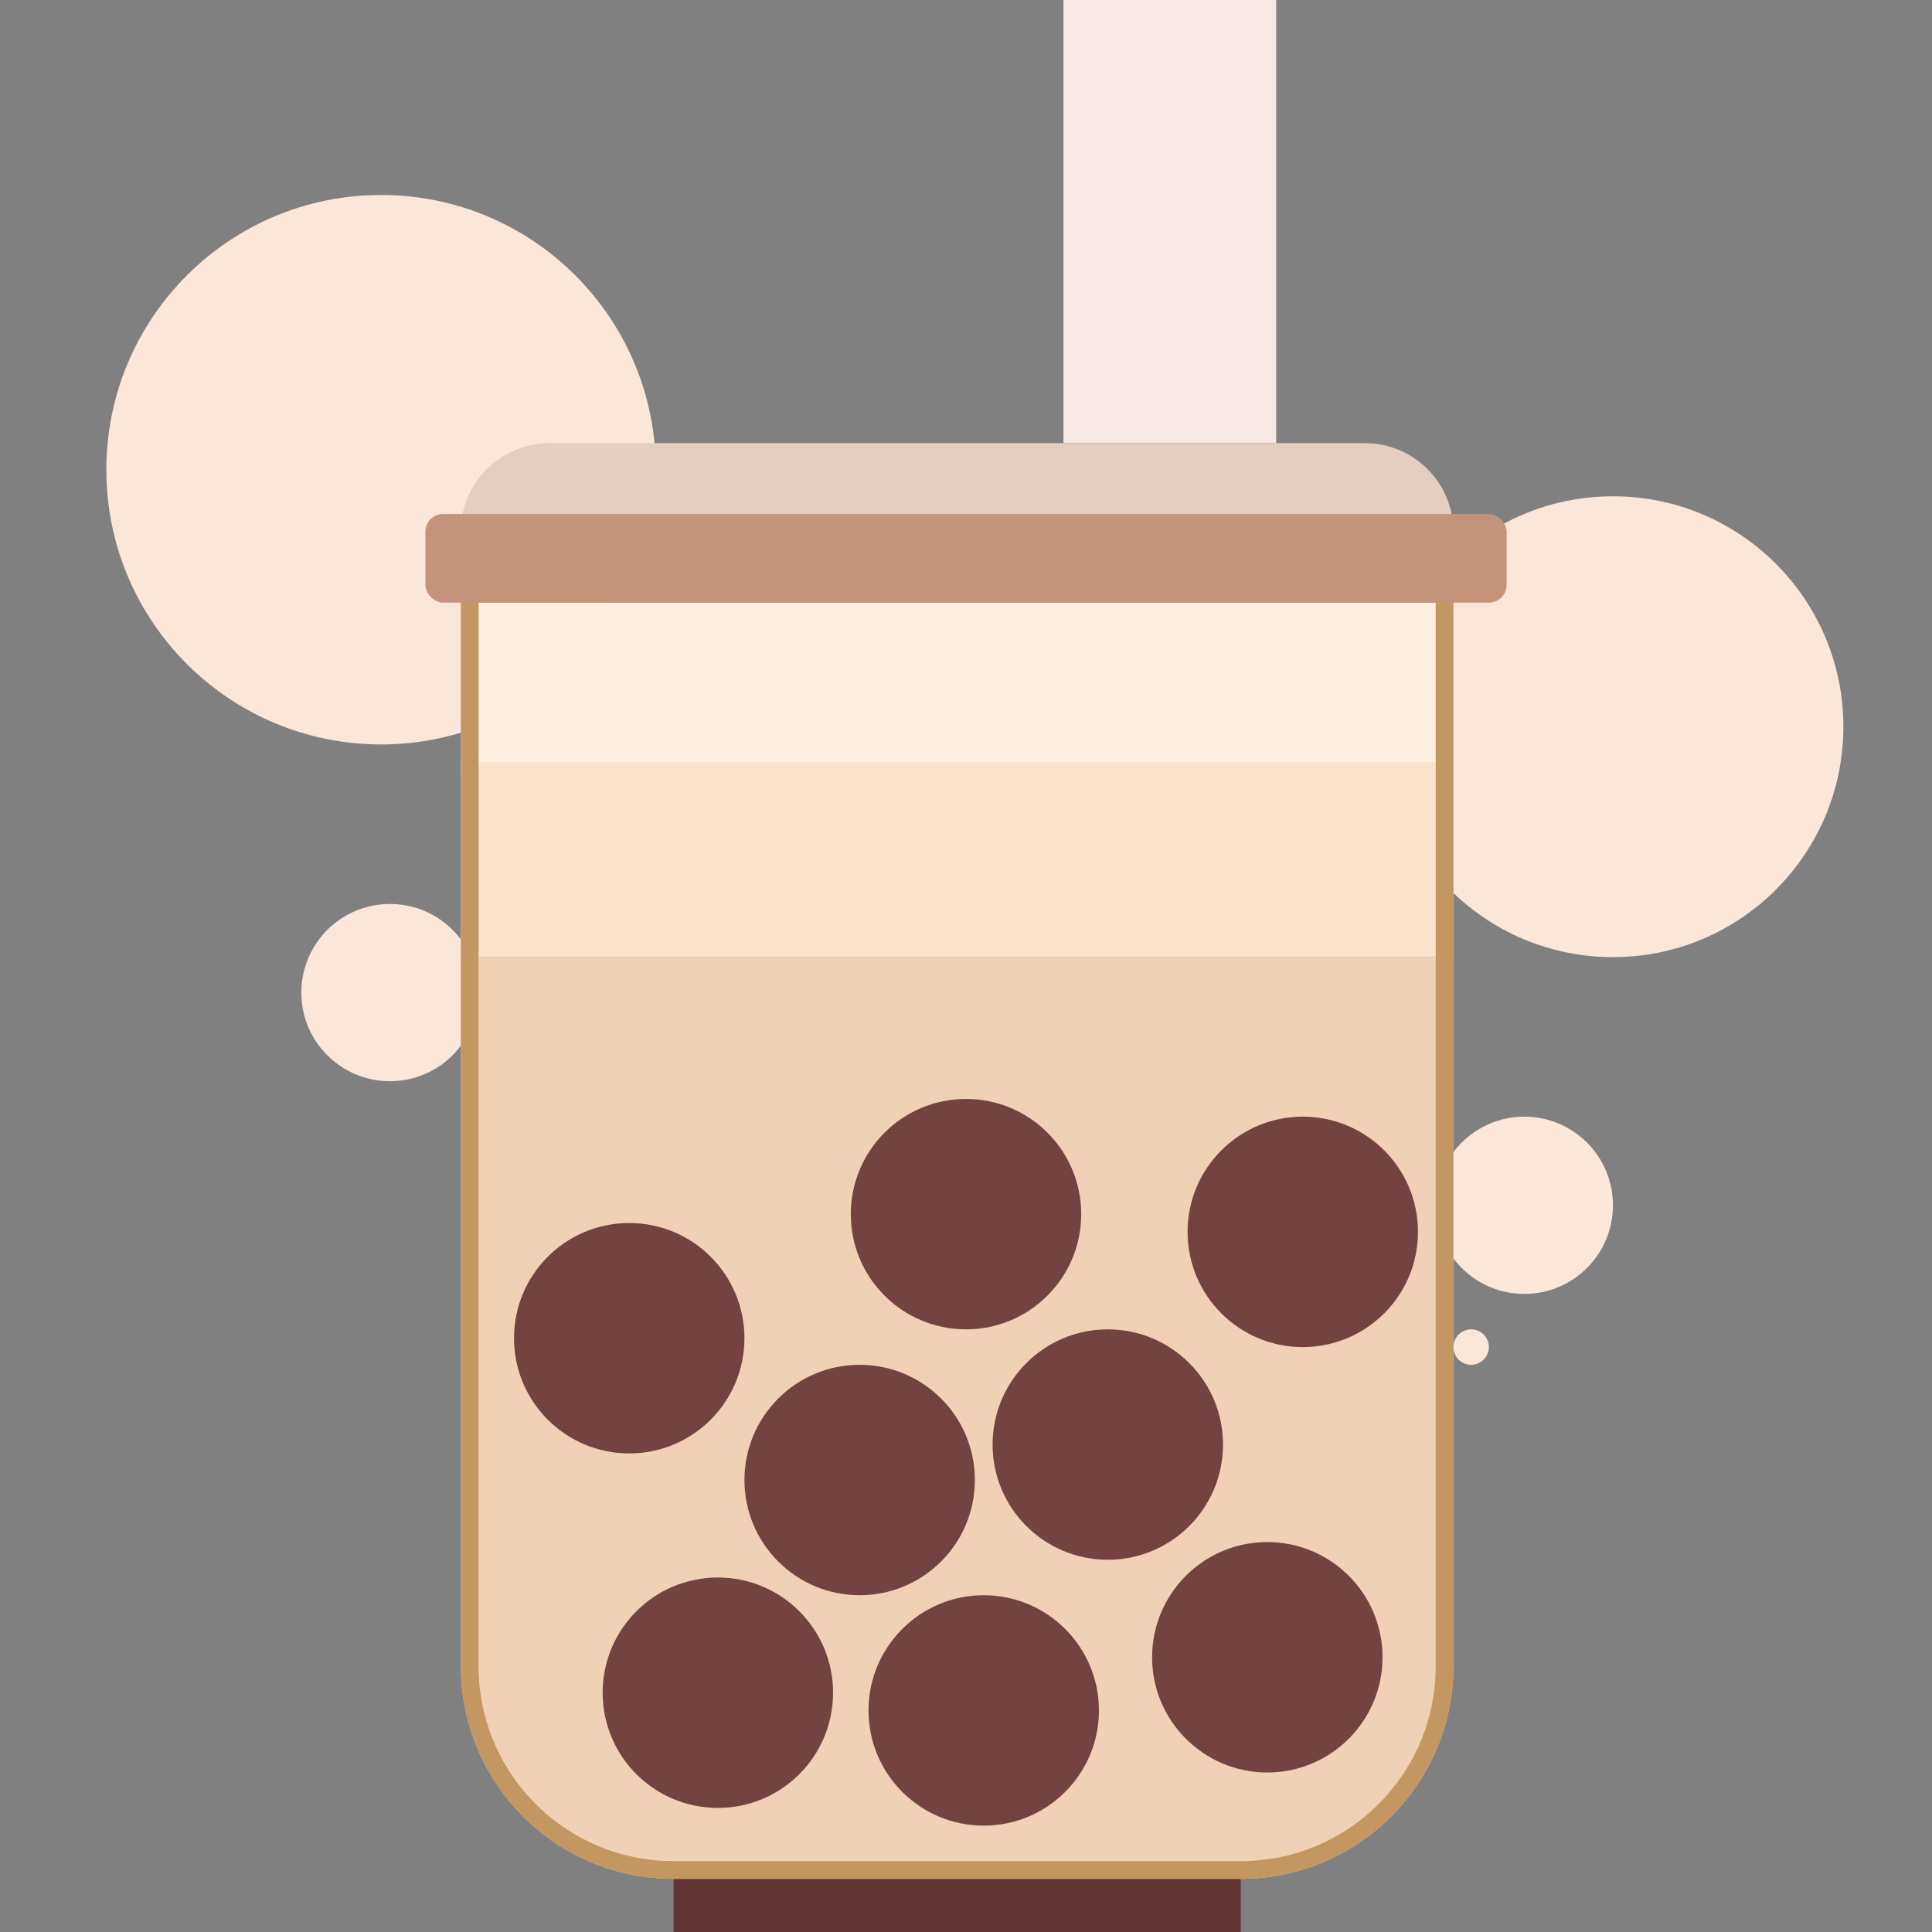<svg width="109px" height="109px" viewBox="0 0 109 109" version="1.1">
    <rect x="0" y="0" width="109" height="109" fill="#808080" stroke="none"/>
    <g id="Page-1" stroke="none" strokeWidth="1" fill="none" fill-rule="evenodd">
        <g id="tocobird_tapioka">
            <g id="Group-2" transform="translate(6, 0)">
                <circle id="Oval-3" fill="#FBE6DA" cx="15.5" cy="26.5" r="15.5"/>
                <circle id="Oval-3" fill="#FBE6DA" cx="85" cy="41" r="13"/>
                <circle id="Oval-3" fill="#FBE6DA" cx="16" cy="56" r="5"/>
                <circle id="Oval-3" fill="#FBE6DA" cx="80" cy="68" r="5"/>
                <circle id="Oval-3" fill="#FBE6DA" cx="77" cy="76" r="1"/>
                <g id="Group" transform="translate(18, 0)">
                    <rect id="Rectangle-10" fill="#623434" x="14" y="105" width="32" height="4"/>
                    <path d="M2,54 L58,54 L58,94 L58,94 C58,100.627 52.627,106 46,106 L14,106 L14,106 C7.373,106 2,100.627 2,94 L2,54 Z" id="Rectangle-10" fill="#F1D1B5"/>
                    <rect id="Rectangle-10" fill="#FFEFE1" x="2" y="34" width="56" height="10"/>
                    <rect id="Rectangle-10" fill="#FBE2CC" x="2" y="43" width="56" height="11"/>
                    <circle id="Oval" fill="#754242" cx="49.5" cy="69.5" r="6.5"/>
                    <circle id="Oval" fill="#754242" cx="24.5" cy="83.5" r="6.5"/>
                    <circle id="Oval" fill="#754242" cx="11.5" cy="75.5" r="6.5"/>
                    <circle id="Oval" fill="#754242" cx="38.5" cy="81.5" r="6.5"/>
                    <circle id="Oval" fill="#754242" cx="30.5" cy="68.5" r="6.5"/>
                    <circle id="Oval" fill="#754242" cx="31.5" cy="96.5" r="6.5"/>
                    <circle id="Oval" fill="#754242" cx="47.5" cy="93.5" r="6.5"/>
                    <circle id="Oval" fill="#754242" cx="16.5" cy="95.5" r="6.5"/>
                    <rect id="Rectangle-11" fill="#F6E9E5" x="36" y="0" width="12" height="25"/>
                    <path d="M7,25 L53,25 L53,25 C55.761,25 58,27.239 58,30 L58,30 L2,30 L2,30 L2,30 C2,27.239 4.239,25 7,25 Z" id="Rectangle-10" fill="#E4CEC1"/>
                    <path d="M2.5,33.5 L2.5,94 C2.5,100.351 7.649,105.5 14,105.5 L46,105.5 C52.351,105.5 57.5,100.351 57.5,94 L57.5,33.5 L2.5,33.5 Z" id="Rectangle-10" stroke="#C49661"/>
                    <rect id="Rectangle-10" fill="#C4947A" x="0" y="29" width="61" height="5" rx="1"/>
                </g>
            </g>
        </g>
    </g>
</svg>
